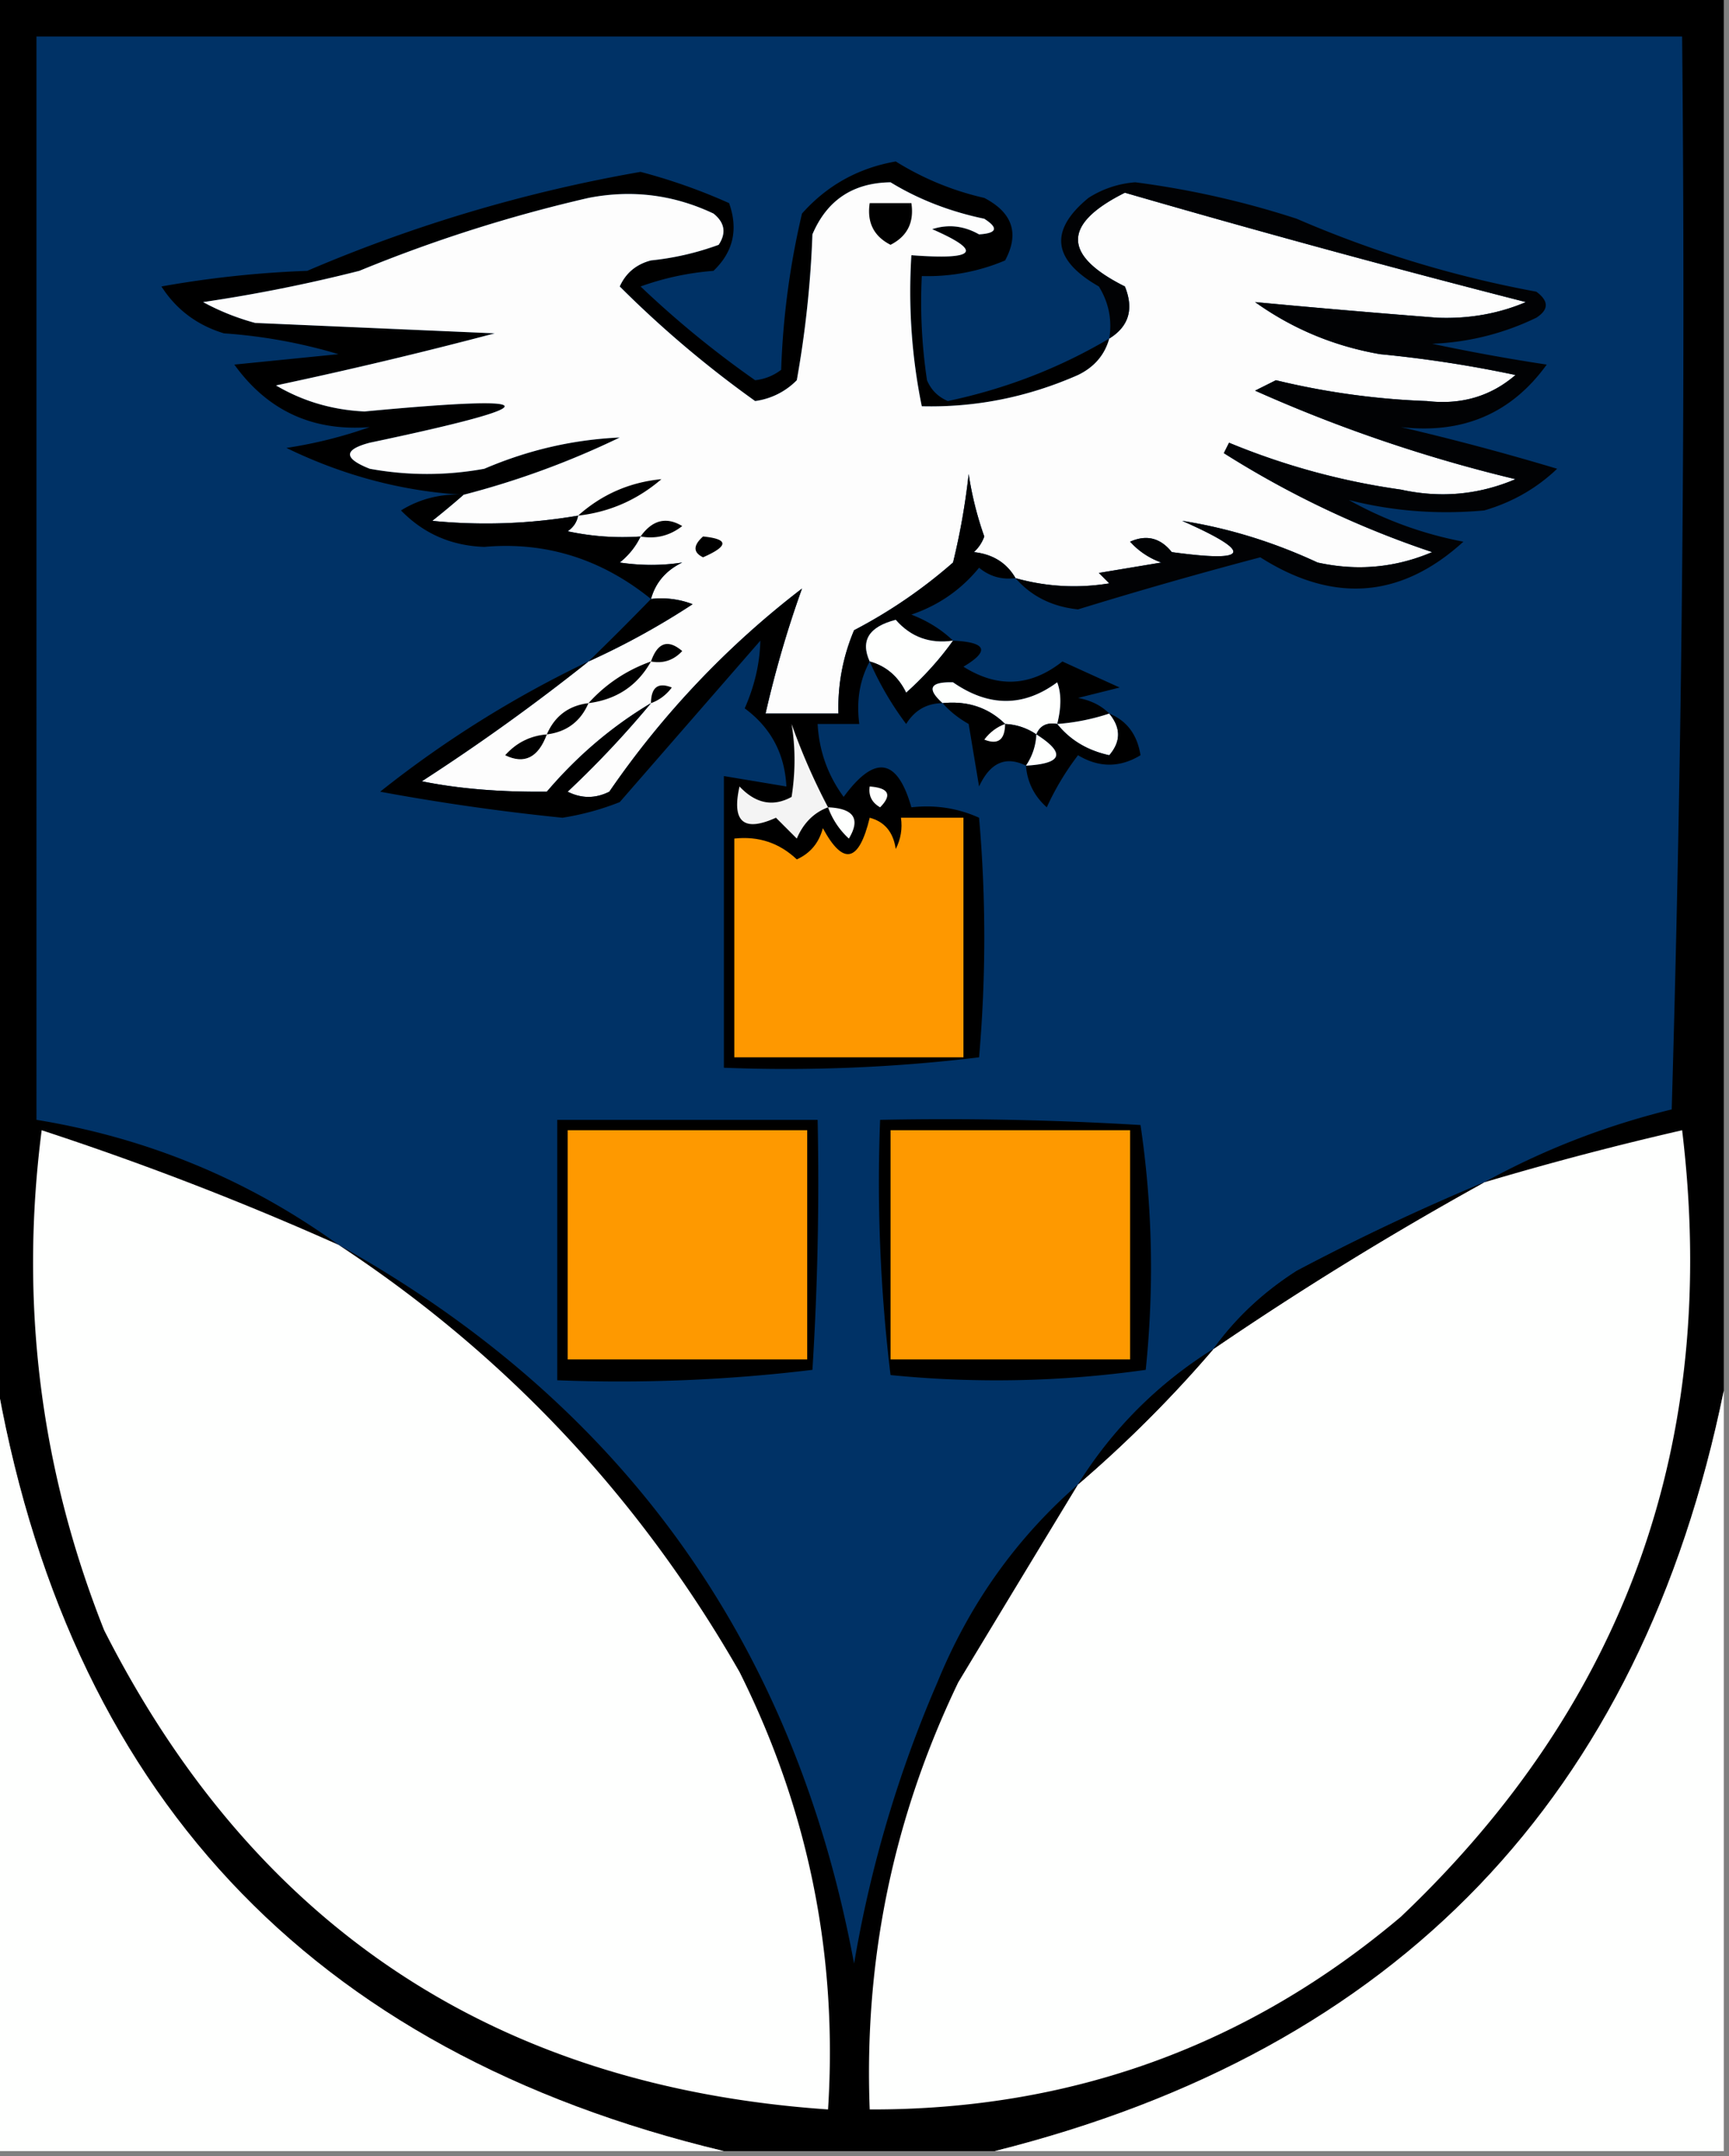 <svg xmlns="http://www.w3.org/2000/svg" width="166" height="207" style="shape-rendering:geometricPrecision;text-rendering:geometricPrecision;image-rendering:optimizeQuality;fill-rule:evenodd;clip-rule:evenodd"><rect width="100%" height="100%" fill="#808080" stroke="none"/><path style="opacity:1" d="M-.5-.5h166v134c-7.97 38.972-31.303 63.305-70 73h-26c-39.88-9.546-63.212-34.546-70-75V-.5z"/><path style="opacity:1" fill="#003266" d="M142.5 113.5a217.625 217.625 0 0 0-18 8.5c-3.213 2.05-5.879 4.55-8 7.5-5.333 3.333-9.667 7.667-13 13-5.94 5.178-10.44 11.511-13.5 19a117.033 117.033 0 0 0-8 27c-5.727-30.807-22.227-53.807-49.5-69-8.672-6.259-18.338-10.259-29-12V3.5h158c.333 34.34 0 68.673-1 103-6.403 1.574-12.403 3.907-18 7z"/><path style="opacity:1" d="M106.5 32.5c-.437 1.574-1.437 2.741-3 3.5-4.826 2.126-9.826 3.126-15 3a55.167 55.167 0 0 1-1-14.5c6.232.473 6.899-.36 2-2.5 1.535-.496 3.035-.33 4.5.5 1.722-.11 1.888-.61.5-1.5-3.319-.695-6.319-1.862-9-3.5-3.604.05-6.104 1.716-7.5 5a100.197 100.197 0 0 1-1.5 14 6.893 6.893 0 0 1-4 2 103.344 103.344 0 0 1-13-11c.59-1.299 1.59-2.132 3-2.5a26.692 26.692 0 0 0 6.5-1.5c.75-1.135.583-2.135-.5-3-3.835-1.813-7.836-2.313-12-1.5a140.707 140.707 0 0 0-22 7 149.248 149.248 0 0 1-15 3 22.948 22.948 0 0 0 5 2l23 1a439.61 439.61 0 0 1-21 5c2.582 1.523 5.415 2.356 8.5 2.5 17.767-1.675 17.933-.675.5 3-2.528.669-2.528 1.502 0 2.5 3.667.667 7.333.667 11 0 4.209-1.803 8.542-2.803 13-3a81.12 81.12 0 0 1-15 5.5c-5.848-.337-11.515-1.837-17-4.5a43.365 43.365 0 0 0 8-2c-5.475.428-9.808-1.572-13-6l10-1a50.35 50.35 0 0 0-11-2c-2.576-.782-4.576-2.282-6-4.5a100.197 100.197 0 0 1 14-1.5 143.956 143.956 0 0 1 32-9.5 54.988 54.988 0 0 1 8.5 3c.896 2.525.396 4.692-1.5 6.5-2.4.186-4.734.686-7 1.5a94.619 94.619 0 0 0 11 9 4.938 4.938 0 0 0 2.5-1 76.427 76.427 0 0 1 2-15c2.403-2.702 5.403-4.369 9-5a27.614 27.614 0 0 0 8.5 3.5c2.718 1.415 3.385 3.415 2 6a18.982 18.982 0 0 1-8 1.5c-.165 3.35.002 6.683.5 10 .388.928 1.055 1.595 2 2 5.553-1.172 10.719-3.172 15.5-6z"/><path style="opacity:1" fill="#fdfdfd" d="M106.5 32.5c1.877-1.16 2.377-2.826 1.5-5-6-3-6-6 0-9A1268.08 1268.08 0 0 0 146.5 29c-2.639 1.118-5.473 1.618-8.5 1.5a1090.03 1090.03 0 0 1-17.5-1.5c3.595 2.57 7.595 4.236 12 5 4.372.422 8.705 1.088 13 2-2.373 2.048-5.206 2.881-8.5 2.5a72.563 72.563 0 0 1-14.5-2l-2 1a142.94 142.94 0 0 0 25 8.5c-3.539 1.504-7.205 1.837-11 1a67.57 67.57 0 0 1-16.5-4.5l-.5 1a91.857 91.857 0 0 0 20 9.5c-3.539 1.504-7.205 1.837-11 1-4.24-1.971-8.573-3.305-13-4 6.867 3.034 6.534 4.034-1 3-1.093-1.365-2.426-1.699-4-1a7.292 7.292 0 0 0 3 2l-6 1 1 1a20.681 20.681 0 0 1-9-.5c-.847-1.466-2.18-2.3-4-2.5.457-.414.79-.914 1-1.5a32.412 32.412 0 0 1-1.5-6 65.763 65.763 0 0 1-1.5 8.5 48.26 48.26 0 0 1-9.5 6.5 18.982 18.982 0 0 0-1.5 8h-7c.964-4.205 2.13-8.205 3.5-12A85.705 85.705 0 0 0 58.5 76c-1.333.667-2.667.667-4 0a95.27 95.27 0 0 0 8-8.5c-3.735 2.225-7.068 5.058-10 8.5-4.52.044-8.52-.29-12-1a200.062 200.062 0 0 0 16-11.5 73.65 73.65 0 0 0 10-5.5 8.434 8.434 0 0 0-4-.5c.437-1.574 1.437-2.741 3-3.5-1.943.305-3.943.305-6 0 .88-.708 1.547-1.542 2-2.5a24.939 24.939 0 0 1-7-.5c.556-.383.89-.883 1-1.5-4.65.795-9.316.961-14 .5a81.718 81.718 0 0 0 3-2.5 81.12 81.12 0 0 0 15-5.5c-4.458.197-8.791 1.197-13 3a30.499 30.499 0 0 1-11 0c-2.528-.998-2.528-1.831 0-2.5 17.433-3.675 17.267-4.675-.5-3-3.085-.144-5.918-.977-8.5-2.5a439.61 439.61 0 0 0 21-5l-23-1a22.948 22.948 0 0 1-5-2 149.248 149.248 0 0 0 15-3 140.707 140.707 0 0 1 22-7c4.164-.813 8.165-.313 12 1.5 1.083.865 1.25 1.865.5 3a26.692 26.692 0 0 1-6.5 1.5c-1.41.368-2.41 1.201-3 2.5a103.344 103.344 0 0 0 13 11 6.893 6.893 0 0 0 4-2 100.197 100.197 0 0 0 1.5-14c1.396-3.284 3.896-4.95 7.5-5 2.681 1.638 5.681 2.805 9 3.5 1.388.89 1.222 1.39-.5 1.5-1.465-.83-2.965-.996-4.5-.5 4.899 2.14 4.232 2.973-2 2.5-.302 4.93.03 9.763 1 14.5 5.174.126 10.174-.874 15-3 1.563-.759 2.563-1.926 3-3.5z"/><path style="opacity:1" fill="#010204" d="M97.5 55.5c2.969.829 5.969.995 9 .5l-1-1 6-1a7.292 7.292 0 0 1-3-2c1.574-.699 2.907-.365 4 1 7.534 1.034 7.867.034 1-3 4.427.695 8.76 2.029 13 4 3.795.837 7.461.504 11-1a91.857 91.857 0 0 1-20-9.5l.5-1a67.57 67.57 0 0 0 16.5 4.5c3.795.837 7.461.504 11-1a142.94 142.94 0 0 1-25-8.5l2-1a72.563 72.563 0 0 0 14.5 2c3.294.381 6.127-.452 8.5-2.5a116.261 116.261 0 0 0-13-2c-4.405-.764-8.405-2.43-12-5 5.78.543 11.614 1.043 17.5 1.5 3.027.118 5.861-.382 8.5-1.5A1268.08 1268.08 0 0 1 108 18.5c-6 3-6 6 0 9 .877 2.174.377 3.84-1.5 5 .285-1.788-.048-3.455-1-5-4.463-2.545-4.796-5.378-1-8.5a9.622 9.622 0 0 1 4.5-1.5 85.326 85.326 0 0 1 15.5 3.5 106.51 106.51 0 0 0 23 7c1.211.893 1.211 1.726 0 2.5a25.03 25.03 0 0 1-10 2.5c3.647.775 7.314 1.441 11 2-3.388 4.688-8.055 6.688-14 6a248.513 248.513 0 0 1 15 4c-1.983 1.889-4.316 3.222-7 4-4.449.408-8.783.075-13-1a36.32 36.32 0 0 0 11 4c-5.989 5.452-12.489 5.952-19.5 1.5a450.944 450.944 0 0 0-17.5 5c-2.487-.259-4.487-1.259-6-3z"/><path style="opacity:1" d="M83.5 19.5h4c.278 1.846-.389 3.18-2 4-1.611-.82-2.278-2.154-2-4zM55.5 49.5c2.285-2.04 4.951-3.206 8-3.5-2.318 1.993-4.984 3.16-8 3.5zM97.5 55.5c-1.322.17-2.489-.163-3.5-1-1.73 2.117-3.898 3.617-6.5 4.5 1.566.608 2.9 1.441 4 2.5-2.222.322-4.056-.345-5.5-2-2.577.665-3.41 1.999-2.5 4-.961 1.765-1.295 3.765-1 6h-4c.143 2.597.977 4.93 2.5 7 2.984-4.077 5.15-3.743 6.5 1 2.293-.256 4.46.077 6.5 1 .667 7.667.667 15.333 0 23a153.947 153.947 0 0 1-24.5 1v-28l6 1c-.156-3.146-1.49-5.646-4-7.5.951-2.158 1.451-4.325 1.5-6.5L59.5 77a25.72 25.72 0 0 1-5.5 1.5A215.06 215.06 0 0 1 36.5 76a104.161 104.161 0 0 1 20-12.5 200.062 200.062 0 0 1-16 11.5c3.48.71 7.48 1.044 12 1 2.932-3.442 6.265-6.275 10-8.5a95.27 95.27 0 0 1-8 8.5c1.333.667 2.667.667 4 0A85.705 85.705 0 0 1 77 56.5a103.338 103.338 0 0 0-3.5 12h7c-.08-2.77.42-5.437 1.5-8a48.26 48.26 0 0 0 9.5-6.5 65.763 65.763 0 0 0 1.5-8.5c.31 2.056.81 4.056 1.5 6a3.646 3.646 0 0 1-1 1.5c1.82.2 3.153 1.034 4 2.5zM44.5 47.5c-.93.815-1.93 1.648-3 2.5 4.684.461 9.35.295 14-.5-.11.617-.444 1.117-1 1.5 2.31.497 4.643.663 7 .5-.453.958-1.12 1.792-2 2.5 2.057.305 4.057.305 6 0-1.563.759-2.563 1.926-3 3.5-4.77-3.853-10.103-5.52-16-5-3.169-.108-5.835-1.275-8-3.5a10.1 10.1 0 0 1 6-1.5zM61.5 51.5c1.135-1.588 2.469-1.921 4-1-1.189.929-2.522 1.262-4 1zM67.5 51.5c2.475.247 2.475.913 0 2-.963-.47-.963-1.136 0-2z"/><path style="opacity:1" d="M62.5 57.5a8.434 8.434 0 0 1 4 .5 73.65 73.65 0 0 1-10 5.5 279.1 279.1 0 0 0 6-6z"/><path style="opacity:1" fill="#fefffe" d="M91.5 61.5c-1.242 1.75-2.742 3.417-4.5 5-.759-1.563-1.926-2.563-3.5-3-.91-2.001-.077-3.335 2.5-4 1.444 1.655 3.278 2.322 5.5 2z"/><path style="opacity:1" d="M62.5 63.5c.64-1.832 1.64-2.165 3-1-.825.886-1.825 1.219-3 1zM91.5 61.5c3.218.15 3.552.984 1 2.5 3.29 2.075 6.457 1.908 9.5-.5 1.816.83 3.649 1.663 5.5 2.5l-4 1c1.237.232 2.237.732 3 1.5a20.676 20.676 0 0 1-5 1c.406-1.61.406-2.942 0-4-3.227 2.382-6.56 2.382-10 0-2.221-.061-2.554.605-1 2-1.517.01-2.684.677-3.5 2a30.112 30.112 0 0 1-3.5-6c1.574.437 2.741 1.437 3.5 3 1.758-1.583 3.258-3.25 4.5-5zM62.5 63.5c-1.302 2.322-3.302 3.655-6 4 1.648-1.826 3.648-3.16 6-4zM62.5 67.5c.017-1.528.684-2.028 2-1.5-.544.717-1.21 1.217-2 1.5z"/><path style="opacity:1" fill="#fefffe" d="M101.5 69.5c-.992-.172-1.658.162-2 1a5.728 5.728 0 0 0-3-1c-1.602-1.574-3.602-2.24-6-2-1.554-1.395-1.221-2.061 1-2 3.44 2.382 6.773 2.382 10 0 .406 1.058.406 2.39 0 4z"/><path style="opacity:1" d="M56.5 67.5c-.762 1.762-2.096 2.762-4 3 .762-1.762 2.096-2.762 4-3zM90.5 67.5c2.398-.24 4.398.426 6 2a5.728 5.728 0 0 1 3 1 5.728 5.728 0 0 1-1 3c-1.938-.961-3.438-.295-4.5 2l-1-6c-.995-.566-1.828-1.233-2.5-2z"/><path style="opacity:1" fill="#fefffe" d="M106.5 68.5c1.126 1.358 1.126 2.692 0 4-2.098-.457-3.764-1.457-5-3a20.676 20.676 0 0 0 5-1z"/><path style="opacity:1" d="M106.5 68.5c1.685.684 2.685 2.017 3 4-1.984 1.206-3.984 1.206-6 0a25.86 25.86 0 0 0-3 5c-1.205-1.077-1.872-2.41-2-4 3.505-.194 3.838-1.194 1-3 .342-.838 1.008-1.172 2-1 1.236 1.543 2.902 2.543 5 3 1.126-1.308 1.126-2.642 0-4z"/><path style="opacity:1" fill="#f4f4f4" d="M79.5 77.5c-1.359.507-2.359 1.507-3 3l-2-2c-3.1 1.403-4.267.403-3.5-3 1.555 1.646 3.222 1.98 5 1 .374-2.398.374-4.731 0-7a60.627 60.627 0 0 0 3.5 8z"/><path style="opacity:1" fill="#fefffe" d="M96.5 69.5c-.017 1.528-.684 2.028-2 1.5.544-.717 1.21-1.217 2-1.5z"/><path style="opacity:1" d="M52.5 70.5c-.822 2.228-2.155 2.895-4 2 1.077-1.205 2.41-1.872 4-2z"/><path style="opacity:1" fill="#fefffe" d="M99.5 70.5c2.838 1.806 2.505 2.806-1 3a5.728 5.728 0 0 0 1-3zM83.5 75.5c1.837.14 2.17.806 1 2-.797-.457-1.13-1.124-1-2zM79.5 77.5c2.473.104 3.14 1.104 2 3a7.467 7.467 0 0 1-2-3z"/><path style="opacity:1" fill="#fe9800" d="M83.5 78.5c1.431.38 2.264 1.38 2.5 3 .483-.948.65-1.948.5-3h6v23h-22v-21c2.327-.253 4.327.414 6 2 1.299-.59 2.132-1.59 2.5-3 1.963 3.631 3.463 3.298 4.5-1z"/><path style="opacity:1" d="M53.5 107.5h25c.166 8.007 0 16.007-.5 24a153.947 153.947 0 0 1-24.5 1v-25zM84.5 107.5c8.34-.166 16.673 0 25 .5 1.147 7.754 1.314 15.587.5 23.5a102.191 102.191 0 0 1-24.5.5 153.913 153.913 0 0 1-1-24.5z"/><path style="opacity:1" fill="#fefffe" d="M32.5 119.5c16.068 10.57 28.901 24.237 38.5 41 6.614 13.235 9.447 27.235 8.5 42-31.883-2.19-55.05-17.523-69.5-46-6.131-15.432-8.131-31.432-6-48a294.04 294.04 0 0 1 28.5 11z"/><path style="opacity:1" fill="#fe9900" d="M54.5 108.5h23v22h-23v-22zM85.5 108.5h23v22h-23v-22z"/><path style="opacity:1" fill="#fefffe" d="M103.5 142.5a119.617 119.617 0 0 0 13-13 323.455 323.455 0 0 1 26-16 308.283 308.283 0 0 1 19-5c3.599 29.82-5.401 54.987-27 75.5-14.656 12.387-31.656 18.554-51 18.5-.556-14.384 2.277-28.051 8.5-41 3.856-6.389 7.69-12.722 11.5-19z"/><path style="opacity:1" d="M142.5 113.5a323.455 323.455 0 0 0-26 16c2.121-2.95 4.787-5.45 8-7.5a217.625 217.625 0 0 1 18-8.5zM116.5 129.5a119.617 119.617 0 0 1-13 13c3.333-5.333 7.667-9.667 13-13z"/><path style="opacity:1" fill="#fefffe" d="M-.5 131.5c6.787 40.454 30.12 65.454 70 75h-70v-75zM165.5 133.5v73h-70c38.697-9.695 62.03-34.028 70-73z"/></svg>